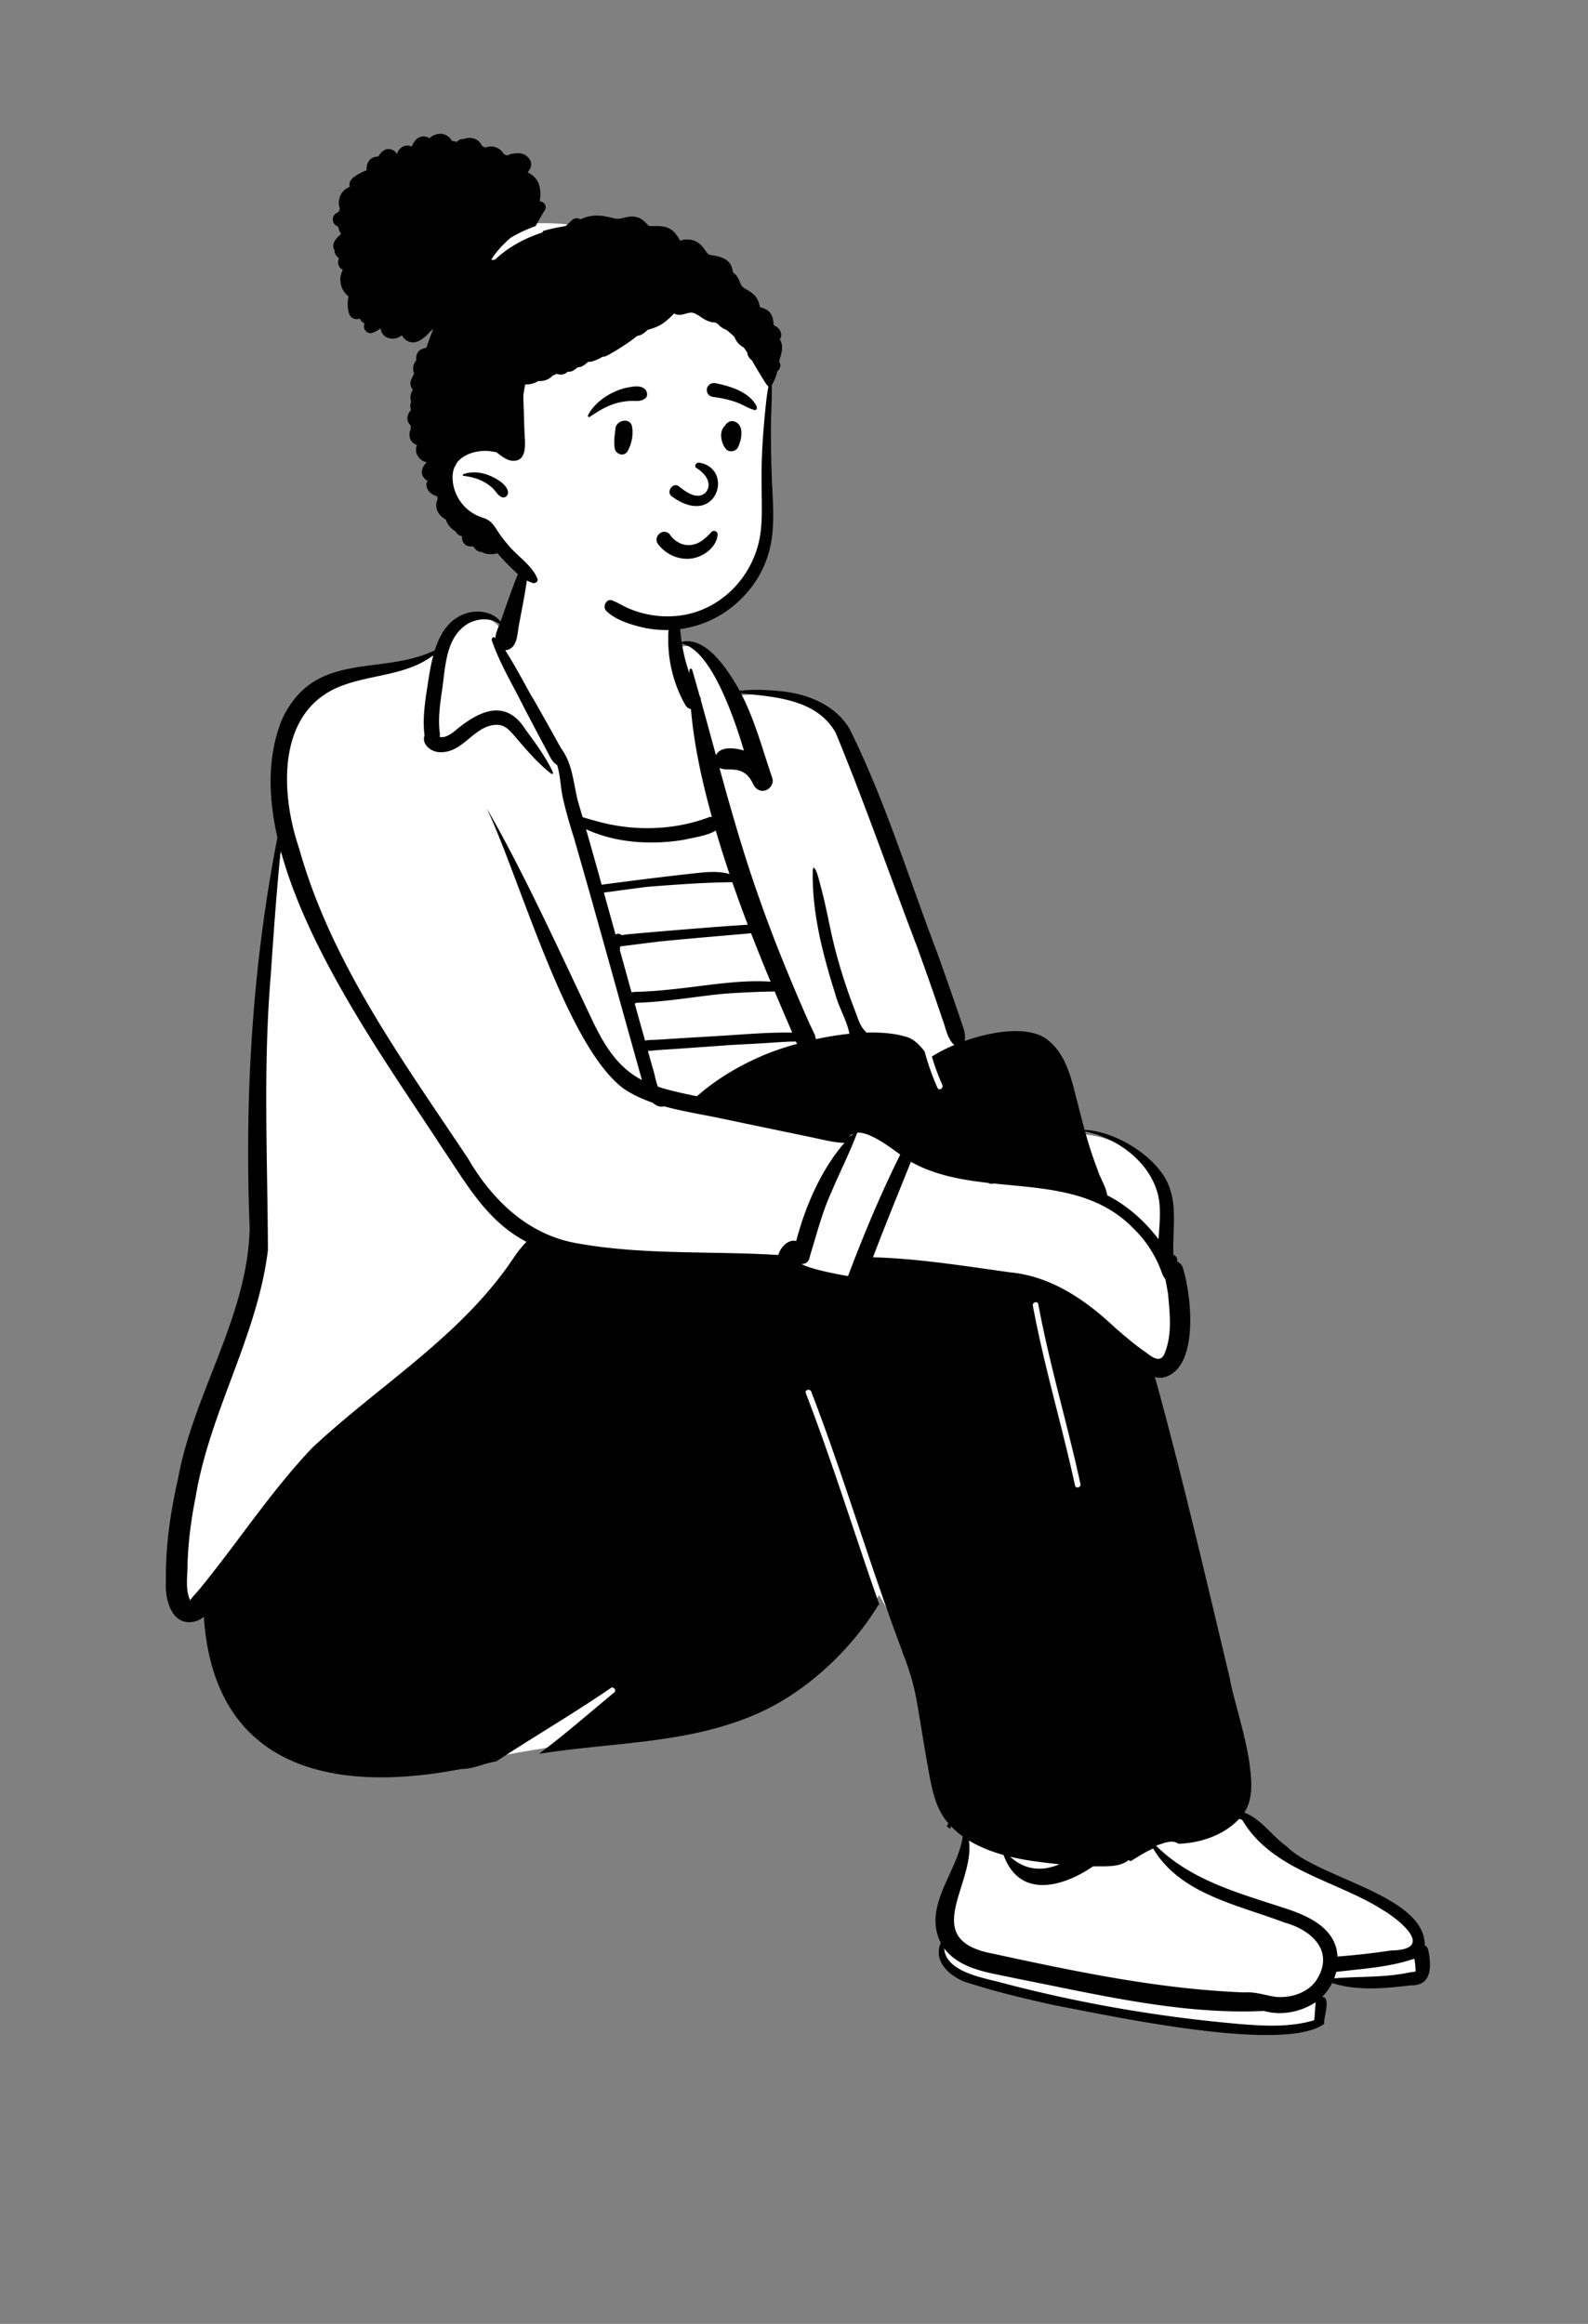 <svg xmlns="http://www.w3.org/2000/svg" width="434" height="635" fill="none" id="woman-sitting-holding-both-legs"><rect width="100%" height="100%" fill="#808080" stroke="none"/><path fill="#fff" fill-rule="evenodd" d="M387.554 528.483c-7.613-10.817-23.659-12.607-33.967-20.187-5.43-4.158-11.177-6.909-15.397-12.507 6.719-7.883-1.59-26.363-3.3-37.034-6.776-27.94-13.043-56.326-21.102-84.233 13.966 4.342 10.327-21.654 8.333-27.665-.138-.826-1.163-.991-1.791-1.251.175-1.181.659-1.44-.808-1.766-.491-7.072 1.513-14.992-2.108-21.24-4.083-6.82-13.841-12.527-21.903-12.621-5.663-22.46-6.701-33.053-33.533-23.532.593-2.188.778-4.194-.256-6.404-4.035-12.175-9.106-25.495-13.515-37.833-5.082-14.199-10.337-28.881-17.134-42.523-4.734-8.663-19.543-10.979-29.581-9.545-2.395-4.219-8.431-15.888-16.066-13.19-.057-3.519-.112-7.039-.158-10.558-.039-3.06.283-6.197-.895-9.102-1.248-3.077-3.789-4.701-6.773-5.879-9.034-2.979-19.411-7.766-28.944-4.804-8.328 3.795-7.358 18.068-11.389 25.827-5.648-8.363-15.28-2.756-17.318 6.213-23.202 9.236-43.145-1.256-44.63 34.998 1.28 6.609 2.367 12.808 1.76 19.481l-.701.072c-5.939 32.123-8.222 66.558-6.787 102.356-.287 14.095-5.431 27.25-10.405 39.97-3.66 9.352-7.437 19.023-9.228 28.945-1.986 8.264-9.286 48.005 6.947 34.811.622 45.212 40.968 51 77.299 41.014 38.57-8.007 81.99-5.705 106.061-44.441 8.166 13.955 10.984 22.571 13.034 37.163 2.249 10.69 5.516 22.83 11.52 29.901-5.17 9.293-7.702 20.614-7.453 27.992.098 2.899-1.229 4.241.679 6.042 9.151 8.643 29.57 8.74 45.097 12.587 10.646 1.353 49.141 6.53 55.024 3.156 4.103 1.145-.668-9.517 3.434-9.745 1.404.011 1.592-1.774 3.033-1.709 9.202.419 29.041 3.12 24.245-4.289l-1.324-8.47Z" clip-rule="evenodd"></path><path fill="#000" fill-rule="evenodd" d="M385.269 538.952c-6.784 1.464-13.762 1.055-20.636 1.627.223-.575.409-1.163.554-1.761 7.103-.859 14.552-1.266 21.324-3.61.159.762.279 1.533.327 2.312.006.104-.008 1.268.158 1.053-.206.267-1.419.321-1.727.379m-34.275-17.584c-12.347-4.056-25.441-7.54-34.959-16.951l.056-.157c1.959-.555 4.113-1.738 5.998-.451 6.038-.208 12.343-2.322 16.571-6.788.289.061.568.147.84.254 8.136 13.824 25.468 16.457 38.161 24.467 5.146 2.992 14.73 11.049 2.469 11.229a198.99 198.99 0 0 1-14.589 1.651c-.377-7.784-8.095-11.194-14.547-13.254m8.63 19.937c-2.455 3.345-6.888 4.666-10.898 4.339-2.95-.4-5.553-1.436-8.62-1.213-23.256-.882-46.125-5.695-68.803-10.608-20.312-3.807-4.793-18.785-6.485-30.904 2.867 1.746 6.117 3.022 9.464 3.957 4.31 11.984 16.092 8.854 24.434 3.113 3.219-.104 7.139.389 9.771-1.747.154.126.316.233.483.324 2.089-1.229 4.001-2.516 6.192-3.464 7.404 12.504 23.132 15.359 35.751 20.186 7.721 2.079 14.043 8.039 8.711 16.017m-.421 10.713c-6.527 1.949-13.433 1.611-20.167 1.062-22.122-1.915-44.097-5.682-65.558-11.38-5.09-1.352-14.965-2.922-15.433-9.303 4.531 5.936 12.619 6.635 19.414 8.166 22.304 4.367 45.15 10.008 67.961 8.92 4.817 1.37 10.068.288 14.144-2.378a504.63 504.63 0 0 0-.361 4.913M238.592 343.555c3.304-8.755 6.886-17.392 10.352-26.093 6.429 3.6 13.688 4.916 21.1 5.756.174.087.359.164.559.226.352.071.647.038.883-.069 9.884 1.044 19.966 1.454 28.661 5.492 3.365 1.562 6.522 3.667 9.38 6.566a31.991 31.991 0 0 1 7.335 10.585c.528 1.23.808 2.507 1.642 3.519.251 1.36.535 2.709.728 4.081.487 5.365 1.152 11.016-.921 16.163-1.285 3.153-3.919.618-5.666-.617-2.841-1.982-5.457-4.256-8.066-6.529-8.012-7.526-17.376-13.925-28.615-14.983-12.134-1.685-25.282-3.79-37.372-4.097m-4.862.018c-.667 1.7-1.321 3.406-1.965 5.114-3.188-.546-9.974-1.831-12.752-3.296.99.034 1.97-.481 2.221-1.662.111-.522.285-1.011.421-1.521 1.675-5.451 3.103-11.013 5.468-16.239 2.313-5.519 5.065-10.881 7.168-16.481 3.566-.225 9.198 4.195 11.745 5.997-4.543 9.15-8.577 18.534-12.291 28.047-.069 0-.141 0-.21.003l.195.038m-21.004-.645c-18.287-1.142-36.82.061-54.897-3.178a35.71 35.71 0 0 1-9.585-3.062c-8.628-4.164-15.332-11.557-20.269-20.02-17.836-26.823-37.462-53.466-46.24-84.893-5.203-15.211-6.215-37.947 11.966-44.492 8.064-3.006 17.803-2.822 24.743-8.276-.785 2.883-1.226 5.9-1.631 8.571-.682 4.355-1.354 8.862-.8 13.266.005.039.01.077.018.113-.911 2.479 1.954 4.819 4.765 4.576 5.93-.136 8.838-7.254 14.781-7.472 2.17-.079 3.465 1.214 4.794 2.753 3.216 3.731 6.366 7.533 10.251 10.591.277.217.647-.047.49-.379-1.962-4.187-4.714-7.895-7.443-11.616-5.658-9.026-13.273-4.873-19.71.615-1.255.909-2.529 1.646-3.82 1.324.085-.31.108-.668.054-1.068-.479-3.534-.01-7.259.477-10.765 1.114-6.542.783-15.075 7.1-19.036 2.757-1.557 6.091-1.754 8.774.013-.493 1.206-1.08 2.563-1.165 3.838-.538-.379-.902-.261-1 .561 2.09 6.156 5.512 11.812 8.415 17.617a1100.34 1100.34 0 0 0 6.874 13.032c.687 1.339 1.267 2.757 2.606 3.5l.007.038c.906 2.984.906 6.19 1.603 9.224a117.68 117.68 0 0 0 1.447 5.572 221.65 221.65 0 0 0 1.557 5.173c6.35 21.973 12.365 44.048 18.556 66.07-7.33-3.785-11.046-10.86-14.401-18.091-8.849-18.634-18.118-38.974-28.021-56.166 9.211 19.546 21.845 65.333 37.578 76.715 2.4 1.588 5.016 2.783 7.748 3.731 1.141 1.032 2.336 1.255 3.139.981 4.945 1.385 10.123 2.181 14.983 3.198a10408.49 10408.49 0 0 0 25.292 5.267c2.852.589 5.717 1.378 8.631 1.516.146.008.287.003.418-.015-6.42 7.369-10.742 17.43-13.211 26.861-2.012-.579-4.291 1.565-4.874 3.813m-72.38.812c-14.264 21.373-36.616 34.633-55.023 51.886-11.03 11.603-19.824 25.074-29.883 37.488-.31.384-.623.769-.936 1.15-.775.953-1.852 2-2.475 2.924a1.05 1.05 0 0 1-.051.075c-1.457-3.04-.66-6.927-.713-10.392.223-5.935 1-11.82 2.167-17.637 3.811-23.359 16.933-44.149 19.787-67.64-.095-24.985-1.338-50.041.77-75.017.77-11.4 1.577-22.806 2.721-34.178 7.9 29.307 30.968 60.921 44.064 81.161 5.283 7.735 10.013 16.175 17.453 22.093a37.654 37.654 0 0 0 5.671 3.687c-1.337 1.324-2.481 2.832-3.552 4.4m46.717-114.296c1.964-.514 6.301-1.029 8.556-2.509a299.405 299.405 0 0 0 3.759 11.896c-3.231-.954-6.727-.507-10.055-.144-4.336.473-8.667.987-12.995 1.525-3.965.493-7.927 1.005-11.887 1.531a2489.602 2489.602 0 0 0-4.281-15.164c8.261 3.823 18.059 4.356 26.903 2.865m4.495-38.056a2.52 2.52 0 0 0-.261-1.048l-.075-.153a787.674 787.674 0 0 0-2.056-7.206c-.106-.404-.747-.325-.734.1-.005.297-.008.591-.01.889a17.98 17.98 0 0 1-.134-.372 45.595 45.595 0 0 1-1.915-7.695c7.402 1.524 13.498 17.656 16.943 29.189-2.832-.88-6.546-1.08-7.646 1.263-1.365-4.991-2.719-9.984-4.112-14.967m-11.483 95.526c1.845-.121 3.69-.236 5.534-.363 3.774-.262 7.547-.534 11.321-.801.905-.064 1.81-.13 2.715-.197 2.563-.141 5.126-.282 7.689-.419 2.834-.15 5.7-.407 8.555-.512a144.6 144.6 0 0 1 1.613-.026c.106.215.215.426.334.627-3.763 1.04-7.2 2.243-9.954 3.457-6.259 2.737-12.276 6.34-17.415 10.87a556.33 556.33 0 0 1-2.855-.599c-2.611-.563-5.255-1.165-7.802-2.023-.652-1.595-.865-3.47-1.419-5.042l-1.318-4.727c1.004-.017 2.03-.182 3.002-.245m-6.228-12.886.101-.012h.013a101.753 101.753 0 0 0 3.703-.194c1.646-.117 3.289-.273 4.929-.452 3.287-.358 6.562-.807 9.841-1.223 1.932-.246 3.858-.458 5.782-.638 4.498-.298 9.01-.526 13.503-.589 1.438 3.418 2.898 6.826 4.37 10.227.139.317.273.662.41 1.02-6.605-.125-13.239.5-19.821.894-3.689.22-7.38.434-11.069.661-1.845.113-3.69.239-5.534.359-1.232.08-2.556.027-3.787.259l-.782-2.804c-.683-2.422-1.358-4.847-2.034-7.271.132-.064.258-.142.375-.237m-5.62-18.654a7809.81 7809.81 0 0 0-3.184-11.471l.6-.083 2.244-.307a1365.343 1365.343 0 0 1 8.781-1.164c1.411-.119 2.823-.233 4.236-.337 6.388-.47 12.827-.907 19.236-.943a390.88 390.88 0 0 0 4.232 11.613c-5.451.332-10.897.77-16.34 1.207a1556.84 1556.84 0 0 0-13.959 1.182l-2.537.229c-.488.044-1.126.21-1.675.213a4.091 4.091 0 0 0-.225-.165c-.4-.276-.991-.227-1.409.026m1.274 3.228c3.595-.438 7.182-.909 10.774-1.345 1.993-.193 3.986-.384 5.979-.57 6.334-.59 12.676-1.101 19.01-1.684a581.708 581.708 0 0 0 5.331 13.232c-7.757-.511-15.656.79-23.325 1.69-4.095.481-8.2.914-12.321 1.068-.653.024-1.565-.01-2.347.163a7491.617 7491.617 0 0 1-3.185-11.481c.015-.356.043-.713.084-1.073m63.682 51.147c-.272.259-.538.525-.802.799.005-.087.007-.171.005-.258.005-.003.01-.005.012-.008a2.62 2.62 0 0 1 .785-.533m-4.798-109.542c7.974 19.312 14.86 39.17 22.329 58.718 2.395 6.638 4.755 13.288 6.986 19.984.847 2.212 1.157 4.696 2.896 6.435.072.071.151.138.236.194-2.336.98-4.447 2.069-6.147 3.169a61.12 61.12 0 0 0 2.853 7.751c.403.896-.923 1.676-1.328.776a65.318 65.318 0 0 1-3.496-9.881c-1.129-1.519-2.434-2.882-4.126-3.733-3.265-1.185-7.382-1.595-11.819-1.462a1.701 1.701 0 0 0-.282-.366c-1.47-1.413-2.052-3.662-2.783-5.534a152.99 152.99 0 0 1-5.42-16.723c-1.461-5.616-2.367-11.364-3.885-16.967-.308-.981-1.265-5.718-2.157-5.457.018.108.033.213.049.32a.246.246 0 0 0-.149-.041c-.359 11.59 2.675 23.264 6.15 34.277.962 3.67 3.147 7.103 3.848 10.806a84.58 84.58 0 0 0-9.157 1.485 6.628 6.628 0 0 0-.177-.727c-.041-.338-.144-.604-.292-.807-.38-.926-.883-1.83-1.254-2.665a683.606 683.606 0 0 1-2.275-5.185c-4.091-9.48-7.964-19.062-11.381-28.808-4.213-11.817-7.658-23.863-10.982-35.941 2.226 1.19 6.507-1.189 9.131 4.248.567 1.37 1.826 2.348 3.388 1.92 1.37-.376 2.406-1.971 1.924-3.382-.07-.231-.144-.459-.229-.682-2.557-7.571-4.627-15.343-8.315-22.469 9.467.955 20.665 1.633 25.864 10.747m88.177 126.571c.818 3.864.292 7.928.071 11.861-3.742-4.965-8.484-9.203-14.032-12.025-.369-2.484-1.936-4.648-2.659-7.06-1.336-3.403-2.419-6.88-3.393-10.391 9.046 1.882 17.851 8.442 20.013 17.615m-32.797 29.599c3.071 16.548 7.95 32.68 11.523 49.116.21.965-1.274 1.374-1.484.408-3.573-16.436-8.451-32.568-11.523-49.116-.18-.968 1.304-1.379 1.484-.408m-1.577 152.137c2.451.342 4.898.642 7.364.903-4.91 2.051-9.487 1.55-13.482-2.074 2.045.496 4.106.876 6.118 1.171m108.167 24.383c-.138-.656-.501-1.082-.959-1.312.07-13.772-28.924-18.248-37.71-27.018-4.019-2.837-6.943-7.523-11.611-9.279 2.641-4.081 1.931-9.333 1.345-13.918-1.282-8.366-4.503-17.716-5.345-22.887-6.355-26.582-12.519-53.229-19.71-79.601-.147-.504-.418-1.503-.76-2.607.775.187 1.516.249 2.211.159 10.088-2.233 7.823-22.605 5.453-29.988-.254-.87-.846-1.421-1.541-1.68.089-.45.008-.929-.313-1.387a1.387 1.387 0 0 0-.724-.513c-.305-7.006 1.447-14.537-2.246-20.938-4.15-7.001-14.05-12.793-22.016-13.2-1.142-4.128-2.142-8.297-3.245-12.432-1.21-4.33-2.934-8.983-6.558-11.887-4.689-4.164-14.697-2.894-22.999.049.454-2.169-.58-4.131-1.213-6.164a1105.637 1105.637 0 0 0-6.361-18.193c-7.789-20.383-14.186-41.511-23.929-61.054-4.035-6.625-11.793-9.61-19.241-10.225-3.494-.351-7.21-.487-10.737-.074a26.317 26.317 0 0 0-.346-.64c-2.89-5.001-8.756-14.312-15.507-12.714-.713-4.755-.723-9.628-.136-14.386.042-.338-.513-.484-.651-.177-4.473 10.018-3.642 22.345 1.816 31.829.4.659.944.999 1.508 1.096.869 9.959 3.042 19.787 5.722 29.433-.403.015-.79.1-1.113.243-8.551 3.127-17.954 3.636-26.854 1.81-2.506-.527-4.932-1.236-7.371-1.959-.461-1.597-.923-3.19-1.388-4.785-1.164-5.04-1.461-9.882-4.416-13.941-.175-.299-.354-.596-.526-.893a1088.84 1088.84 0 0 0-7.212-12.834c-.59-.699-4.535-8.461-7.605-13.155.385-.01.783-.107 1.17-.302 2.164-1.078 2.141-4.204 2.536-6.301 1.211-6.517 2.612-13.045 2.996-19.674.021-.338-.497-.481-.649-.174-2.952 5.843-4.998 12.096-7.184 18.255-.044.123-.089.248-.138.376-2.026-2.55-5.584-3.157-8.682-2.471-5.178 1.35-7.79 5.552-9.295 10.33-14.889 7.095-32.606-.151-41.642 18.621-4.07 9.81-3.993 20.933-1.357 32.51-6.866 35.094-9.015 70.995-7.587 106.703-.508 24.155-15.347 45.111-19.6 68.618-2.121 9.265-3.452 18.762-3.288 28.28-.325 5.029 1.896 12.455 8.348 10.499.736-.264 1.404-.669 2.019-1.158 2.696 40.725 34.13 48.602 70.36 41.588 1.467.026 2.909-.312 4.45-.745a78.169 78.169 0 0 0 2.237-.702c.559-.133 1.12-.269 1.682-.409.416-.085.834-.166 1.251-.248 10.33-6.819 21.06-13.031 31.266-20.042.719-.495 1.6.654.932 1.206-6.818 5.63-13.492 11.505-20.586 16.797 20.212-3.208 40.778-2.662 59.649-10.975 13.243-5.785 25.705-17.377 33.21-29.883l.336.597a714.766 714.766 0 0 1-1.089-3.105c-6.398-18.394-12.186-37.003-19.179-55.187-.356-.925 1.132-1.322 1.484-.408a563.425 563.425 0 0 1 5.64 15.383c6.482 18.441 12.275 37.121 19.179 55.414.04.105.053.203.05.293 1.441 3.55 2.62 7.166 3.438 10.873.847 3.879 2.086 12.164 3.311 19.136 1.074 5.75 1.855 12.42 5.855 16.834l-.014.027c-.141.275-.276.547-.407.818.283.282.643.466.976.677.052-.242.102-.482.158-.728a22.548 22.548 0 0 0 3.212 2.793c-1.307 9.657-11.05 19.012-6.005 29.12-2.405 5.526 3.497 10.022 8.354 11.163 7.446 2.377 15.13 4.165 22.755 5.861 15.098 2.811 62.348 13.198 73.659 5.112-.163-1.726 1.963-7.333-.546-7.416a14.286 14.286 0 0 0 2.733-3.769c6.922 2.249 14.615 1.444 21.663.614 5.7.123 5.491-5.421 4.627-9.579" clip-rule="evenodd"></path><path fill="#fff" fill-rule="evenodd" d="M144.997 61.064c38.008-1.866 63.796 28.065 64.905 40 .77 8.286.248 19.335.248 26.739 0 3.779 1.909 15.265-.248 20.773-4.801 12.259-10.225 21.862-25.255 21.862s-37.942-7.779-45.81-17.811c-1.436-1.832-19.287-15.241-19.287-25.781 0-22.488-1.673-64.45 25.447-65.782Z" clip-rule="evenodd"></path><path fill="#000" fill-rule="evenodd" d="M119.068 36.777c2.166-.676 3.549.297 4.535 1.805.217-.042.428-.04.662.017.058.014.198.067.304.108.082.035.156.076.227.12l.043-.022c.162-.177.333-.339.517-.469.415-.292.841-.377 1.246-.317l.188-.07c1.603-.557 3.342-.298 4.429 1.081.21.267.38.563.525.876.326.107.632.261.896.45.185-.086.38-.16.59-.213 1.183-.303 2.425-.017 3.389.707.47.352.815.794 1.077 1.297.298.07.593.196.869.365.237-.118.478-.229.725-.305a7.707 7.707 0 0 1 2.811-.309c2.026.15 3.984 2.46 2.631 4.444l-.042.06a7.16 7.16 0 0 0-.46.737c.485.21.952.492 1.383.846 2.11 1.726 2.3 4.388 1.905 6.899l-.017.104h.005c1.121.107 2.089 1.276 1.427 2.375l-.033.052c-.896 1.383-1.664 2.91-2.521 4.366a39.88 39.88 0 0 0-6.807 3.176c-1.34 1.173-2.616 2.412-3.739 3.791a21.635 21.635 0 0 0-1.548 2.173c.378.182.846.173 1.241-.193 3.516-3.253 7.763-5.536 12.285-7.066a1.1 1.1 0 0 0 .659-.564 49.585 49.585 0 0 1 6.114-1.327c.569-.541 1.165-1.059 1.731-1.598.723-.687 1.628-.677 2.305-.245.336-.153.68-.288 1.028-.41l.217-.073c.09-.03.176-.064.265-.091 2.421-.74 4.635-.465 7.017.142l.305.08c1.11.294 1.808.247 2.883-.024l.121-.031c1.143-.297 2.364-.518 3.532-.205 1.221.328 2.032 1.057 2.864 1.938l.083.089c.388.415.613.46 1.121.45l.545-.016c2.054-.056 4.066.03 5.605 1.617.569.587 1.18 1.417 1.546 2.176l.053.113.046.095c.221-.036.565-.175.728-.207 2.239-.434 4.108.235 5.546 1.997.314.385.79 1.142 1.119 1.559.115.097.224.202.327.312.54.344 1.305.322 1.91.443 1.65.328 3.413.955 4.252 2.522.351.655.48 1.37.628 2.086.555.364.99.888 1.327 1.456.41.689.585 1.533 1.057 2.183.343.473.868.726 1.366 1.015l.191.111c1.478.88 2.635 1.855 3.122 3.577l.042.153c.079.264.356 1.016.115.903.208.115.561.155.75.218 1.026.338 1.917.886 2.463 1.847.416.732.491 1.494.61 2.3l.051.326.044.26.016.087.003.002c.186.08.369.167.548.26.85.5 1.431 1.367 1.431 2.371 0 .487-.153.867-.375 1.206.18.271.319.56.424.882.206.63.22 1.318.151 1.969-.083.781-.284 1.493-.521 2.239-.091.288-.127.69-.265.965.253.322.404.716.357 1.105-.066.556-.321 1.205-.825 1.517-.246 1.215-.777 2.456-1.299 3.448-.06.116-.133.218-.213.303.072 3.964-.219 7.956-.239 11.915-.022 4.309.068 8.621.219 12.925.253 7.134 1.158 14.511-.951 21.467-1.725 5.694-5.181 10.582-9.815 14.288a28.971 28.971 0 0 1-16.537 6.328c-3.089.172-6.231-.178-9.22-.977l-.32-.087c-2.892-.793-6.241-2.005-8.369-4.127-1.124-1.122.012-3.498 1.66-2.845 1.632.649 3.097 1.608 4.717 2.284a26.831 26.831 0 0 0 4.486 1.407c3.066.689 6.319.839 9.436.411 11.254-1.538 20.023-10.87 21.753-21.935.479-3.065.47-6.18.438-9.276l-.036-3.393c-.027-2.838-.037-5.678.067-8.515.133-3.651.391-7.299.737-10.935l.18-1.892c.214-2.213.455-4.444.871-6.627-.34.018-3.025-4.568-4.515-7.131-.544-.43-1.003-.966-1.181-1.658a2.509 2.509 0 0 1-.067-.437 23.864 23.864 0 0 0-1.025-1.481l-.079-.035a2.283 2.283 0 0 1-.135-.067 5.13 5.13 0 0 1-2.267-2.72 26.53 26.53 0 0 0-2.015-1.788c-.07-.055-.141-.106-.211-.16-.896-.335-1.683-.838-2.257-1.563-.24-.148-.481-.294-.724-.436-.731-.007-1.469-.176-2.188-.471-1.314-.54-2.363-1.604-3.683-2.098-1.396-.521-2.867.664-4.35.45a3.844 3.844 0 0 1-1.103-.336c-.835.883-1.722 1.716-2.699 2.445-1.418 1.058-2.869 1.542-4.513 2.02-.815.772-1.727 1.52-2.827 1.63-2.546 2.032-5.269 3.747-8.134 5.338a2.816 2.816 0 0 1-1.354.375c-.899.563-1.88.996-2.916 1.296a2.47 2.47 0 0 1-.989.074l-.899.731c-.626.509-1.294.752-1.932.768-.389.297-.792.578-1.206.849-.444.29-1.02.41-1.599.375-.884.864-2.03.954-2.99.557a4.676 4.676 0 0 1-1.064.469 4.748 4.748 0 0 1-3.934 1.494c-1.096.671-2.373 1.02-3.62.941-.19.955-.348 1.913-.481 2.874l-.014.705a11.06 11.06 0 0 0 0 .261l.001.023c.122 3.088.189 6.176.309 9.264l.011.244c.138 2.697.802 7.615-3.168 7.508-1.48-.04-2.948-1.128-4.1-2.022l-.163-.127a74.105 74.105 0 0 1-.27-.21c-.861-.112-1.71-.321-2.579-.353a12.668 12.668 0 0 0-3.248.316c-1.845.428-3.631 1.267-4.834 2.787a5.369 5.369 0 0 0-.296.413 2.207 2.207 0 0 1-.424.784c-1.139 2.556-.481 5.934.777 8.273 1.5 2.785 3.873 4.711 6.857 5.681l.149.048c2.039.636 2.819 1.868 3.927 3.581 1.038 1.607 2.23 3.105 3.508 4.527 2.475 2.752 5.949 5.023 7.388 8.506.291.701-.542 1.362-1.186 1.182-2.525-.708-4.296-2.504-6.131-4.289a55.94 55.94 0 0 1-3.639-3.874c-.24.111-.505.186-.78.219-1.216.149-2.471.087-3.535-.567a1.828 1.828 0 0 1-1.382-.473 6.148 6.148 0 0 1-.903-1.033c-.385.034-.764.044-1.125-.016a1.441 1.441 0 0 1-.498-.137 2.2 2.2 0 0 1-.81-.556c-.507-.544-.702-1.312-.608-2.041a2.68 2.68 0 0 1-1.825-1.378 5.694 5.694 0 0 1-1.534-1.263 5.5 5.5 0 0 1-1.084-1.967 4.7 4.7 0 0 1-.655-.368c-1.506-1.018-2.368-2.928-1.777-4.694l.02-.055c.03-.08.085-.215.151-.368-.009-.125-.019-.249-.026-.374l-.021-.376-.302-.128c-1.504-.597-2.521-1.404-2.702-3.094-.038-.35.098-.706.313-1.004l-.001-.094a3.748 3.748 0 0 1-.273-.154c-.82-.524-1.324-1.461-1.268-2.431.052-.883.542-1.588 1.093-2.239l.158-.183.043-.049-.364-.115a3.494 3.494 0 0 1-.609-.237c-.603-.337-1.114-.793-1.429-1.373-.046-.071-.093-.142-.135-.219-.407-.741-.46-1.691-.197-2.487.031-.094.071-.182.112-.27-1.108-.39-1.962-1.197-2.065-2.683a3 3 0 0 1 .367-1.665 3.47 3.47 0 0 1-.035-1.028c-.39-.368-.693-.811-.828-1.352-.256-1.021.213-1.993.909-2.884-.258-.705-.271-1.5.023-2.209a3.786 3.786 0 0 1-.181-1.113 3.62 3.62 0 0 1 .679-2.166c-.596-.728-.879-1.695-.527-2.601.25-.644.537-1.234.867-1.779a3.611 3.611 0 0 1-.274-1.401c0-.937.351-1.679.889-2.286-.233-1.109.241-2.46 1.276-2.948.39-.184.912-.376 1.487-.526a62.623 62.623 0 0 1 1.885-5.115 8.1 8.1 0 0 1-.771.598c-.844 1.07-1.962 1.999-2.902 2.554-1.864 1.1-3.995.448-4.916-1.394-.864.645-1.902 1.026-3.009.896-1.255-.148-2.403-.96-2.716-2.226a2.565 2.565 0 0 1-.076-.581c-.72.512-1.473.983-2.299 1.252-1.053.344-2.127-.48-2.266-1.507a1.738 1.738 0 0 1 .184-1.07l-.103-.04a2.326 2.326 0 0 1-1.235-1.3c-1.195.462-2.563-.08-2.943-1.392a9.166 9.166 0 0 1-.125-4.66c-1.266-.918-2.091-2.463-2.232-4.078-.102-1.16.175-2.23.663-3.22-1.198-.447-1.61-2.014-1.04-3.144-.756-.432-1.25-1.348-1.26-2.24-.338-.51-.446-1.169-.166-1.906.37-.971 1.122-1.784 1.983-2.42a7.82 7.82 0 0 1-.828-2.102 1.944 1.944 0 0 1-1.407-1.65c-.147-1.086.569-2.006 1.532-2.249.106-.33.237-.653.398-.964-.477-1.127-.406-2.551.208-3.783.544-1.09 1.43-1.756 2.495-2.216-.27-.927.088-1.851.99-2.54a13.233 13.233 0 0 1 3.581-1.939c-.112-1.508.519-3.053 2.011-3.578.399-.14.815-.193 1.237-.191.306-.665.817-1.206 1.485-1.685 1.009-.724 2.896-.282 3.456.854l.028.058c.028.065.059.123.088.186a2.954 2.954 0 0 1 .801-1.5c1.06-1.067 2.179-1.087 3.256-.63.198-.49.437-.955.728-1.38 1.056-1.544 2.8-1.74 4.078-.904.512-.45 1.083-.797 1.715-.994Zm7.55 92.815c2.126-.831 4.706-.585 6.808.213l.154.06c1.856.733 4.871 2.363 5.234 4.448.189 1.079-.839 2.013-1.883 1.445-.908-.494-1.417-1.488-2.139-2.209-.714-.714-1.514-1.287-2.387-1.791-1.82-1.049-3.734-1.457-5.787-1.76-.231-.032-.168-.34 0-.406Z" clip-rule="evenodd"></path><path fill="#000" fill-rule="evenodd" d="M184.14 151.975a10.206 10.206 0 0 1-4.289-3.296c-.383-.508-.482-1.046-.402-1.537a2.224 2.224 0 0 1 .864-1.389c.448-.337 1.008-.503 1.55-.418.47.073.938.331 1.309.864l.078.107a6.748 6.748 0 0 0 2.476 2.075c.935.45 1.982.66 3.064.538 2.063-.233 3.484-1.346 4.995-2.859.187-.191.374-.388.563-.588a.887.887 0 0 1 .467-.359 1.03 1.03 0 0 1 1.151.393c.116.17.182.38.16.621-.138 1.567-.959 2.966-2.124 4.064-1.295 1.22-3.011 2.064-4.626 2.36-1.78.326-3.594.093-5.236-.576Zm6.075-24.179c1.894 1.149 4.779 3.83 2.742 6.679-2.398 2.512-5.85-.368-7.551-1.671-1.578-1.01-3.35 1.587-1.886 2.766 12.293 9.088 17.281-7.473 7.653-9.125-1.06-.182-1.454.996-.958 1.351Zm-22.029-10.572c.209-2.593 4.164-3.182 4.558-.616.352 2.299-.063 4.41-1.1 6.48-.99 1.977-3.481 1.055-3.669-.746-.252-2.413.081-3.505.211-5.118Zm30.107-1.148c.551-.721 1.348-1.213 2.301-.935 2.981.869 2.102 5.094 1.056 7.151-.569 1.117-2.407 1.4-3.238.417-1.354-1.604-2.003-4.806-.281-6.386.046-.081.098-.164.162-.247Zm-26.691-10.199.471-.082c1.457-.252 3.267-.493 4.298.676.546.62.734 1.772 0 2.365-1.292 1.045-2.721.64-4.269.728a16.987 16.987 0 0 0-3.731.635c-2.696.77-4.893 2.174-7.196 3.717-.302.202-.61-.184-.466-.466 1.329-2.6 3.905-4.735 6.486-6.037 1.377-.695 2.884-1.272 4.407-1.536Zm23.974-1.165.361.074c3.921.818 9.015 2.453 10.872 6.299.071.544-.004.661-.065.737l-.02.025c-.05.065-.09.155-.326.229a8.275 8.275 0 0 1-.199-.05c-.851-.222-1.524-.529-2.176-.848l-.707-.347c-.82-.402-1.647-.789-2.524-1.075a29.853 29.853 0 0 0-5.751-1.268c-.423-.049-.831-.192-1.153-.437a1.722 1.722 0 0 1-.645-.981c-.138-.553-.099-.972.199-1.471a1.86 1.86 0 0 1 .91-.783 2.138 2.138 0 0 1 1.224-.104Z" clip-rule="evenodd"></path></svg>